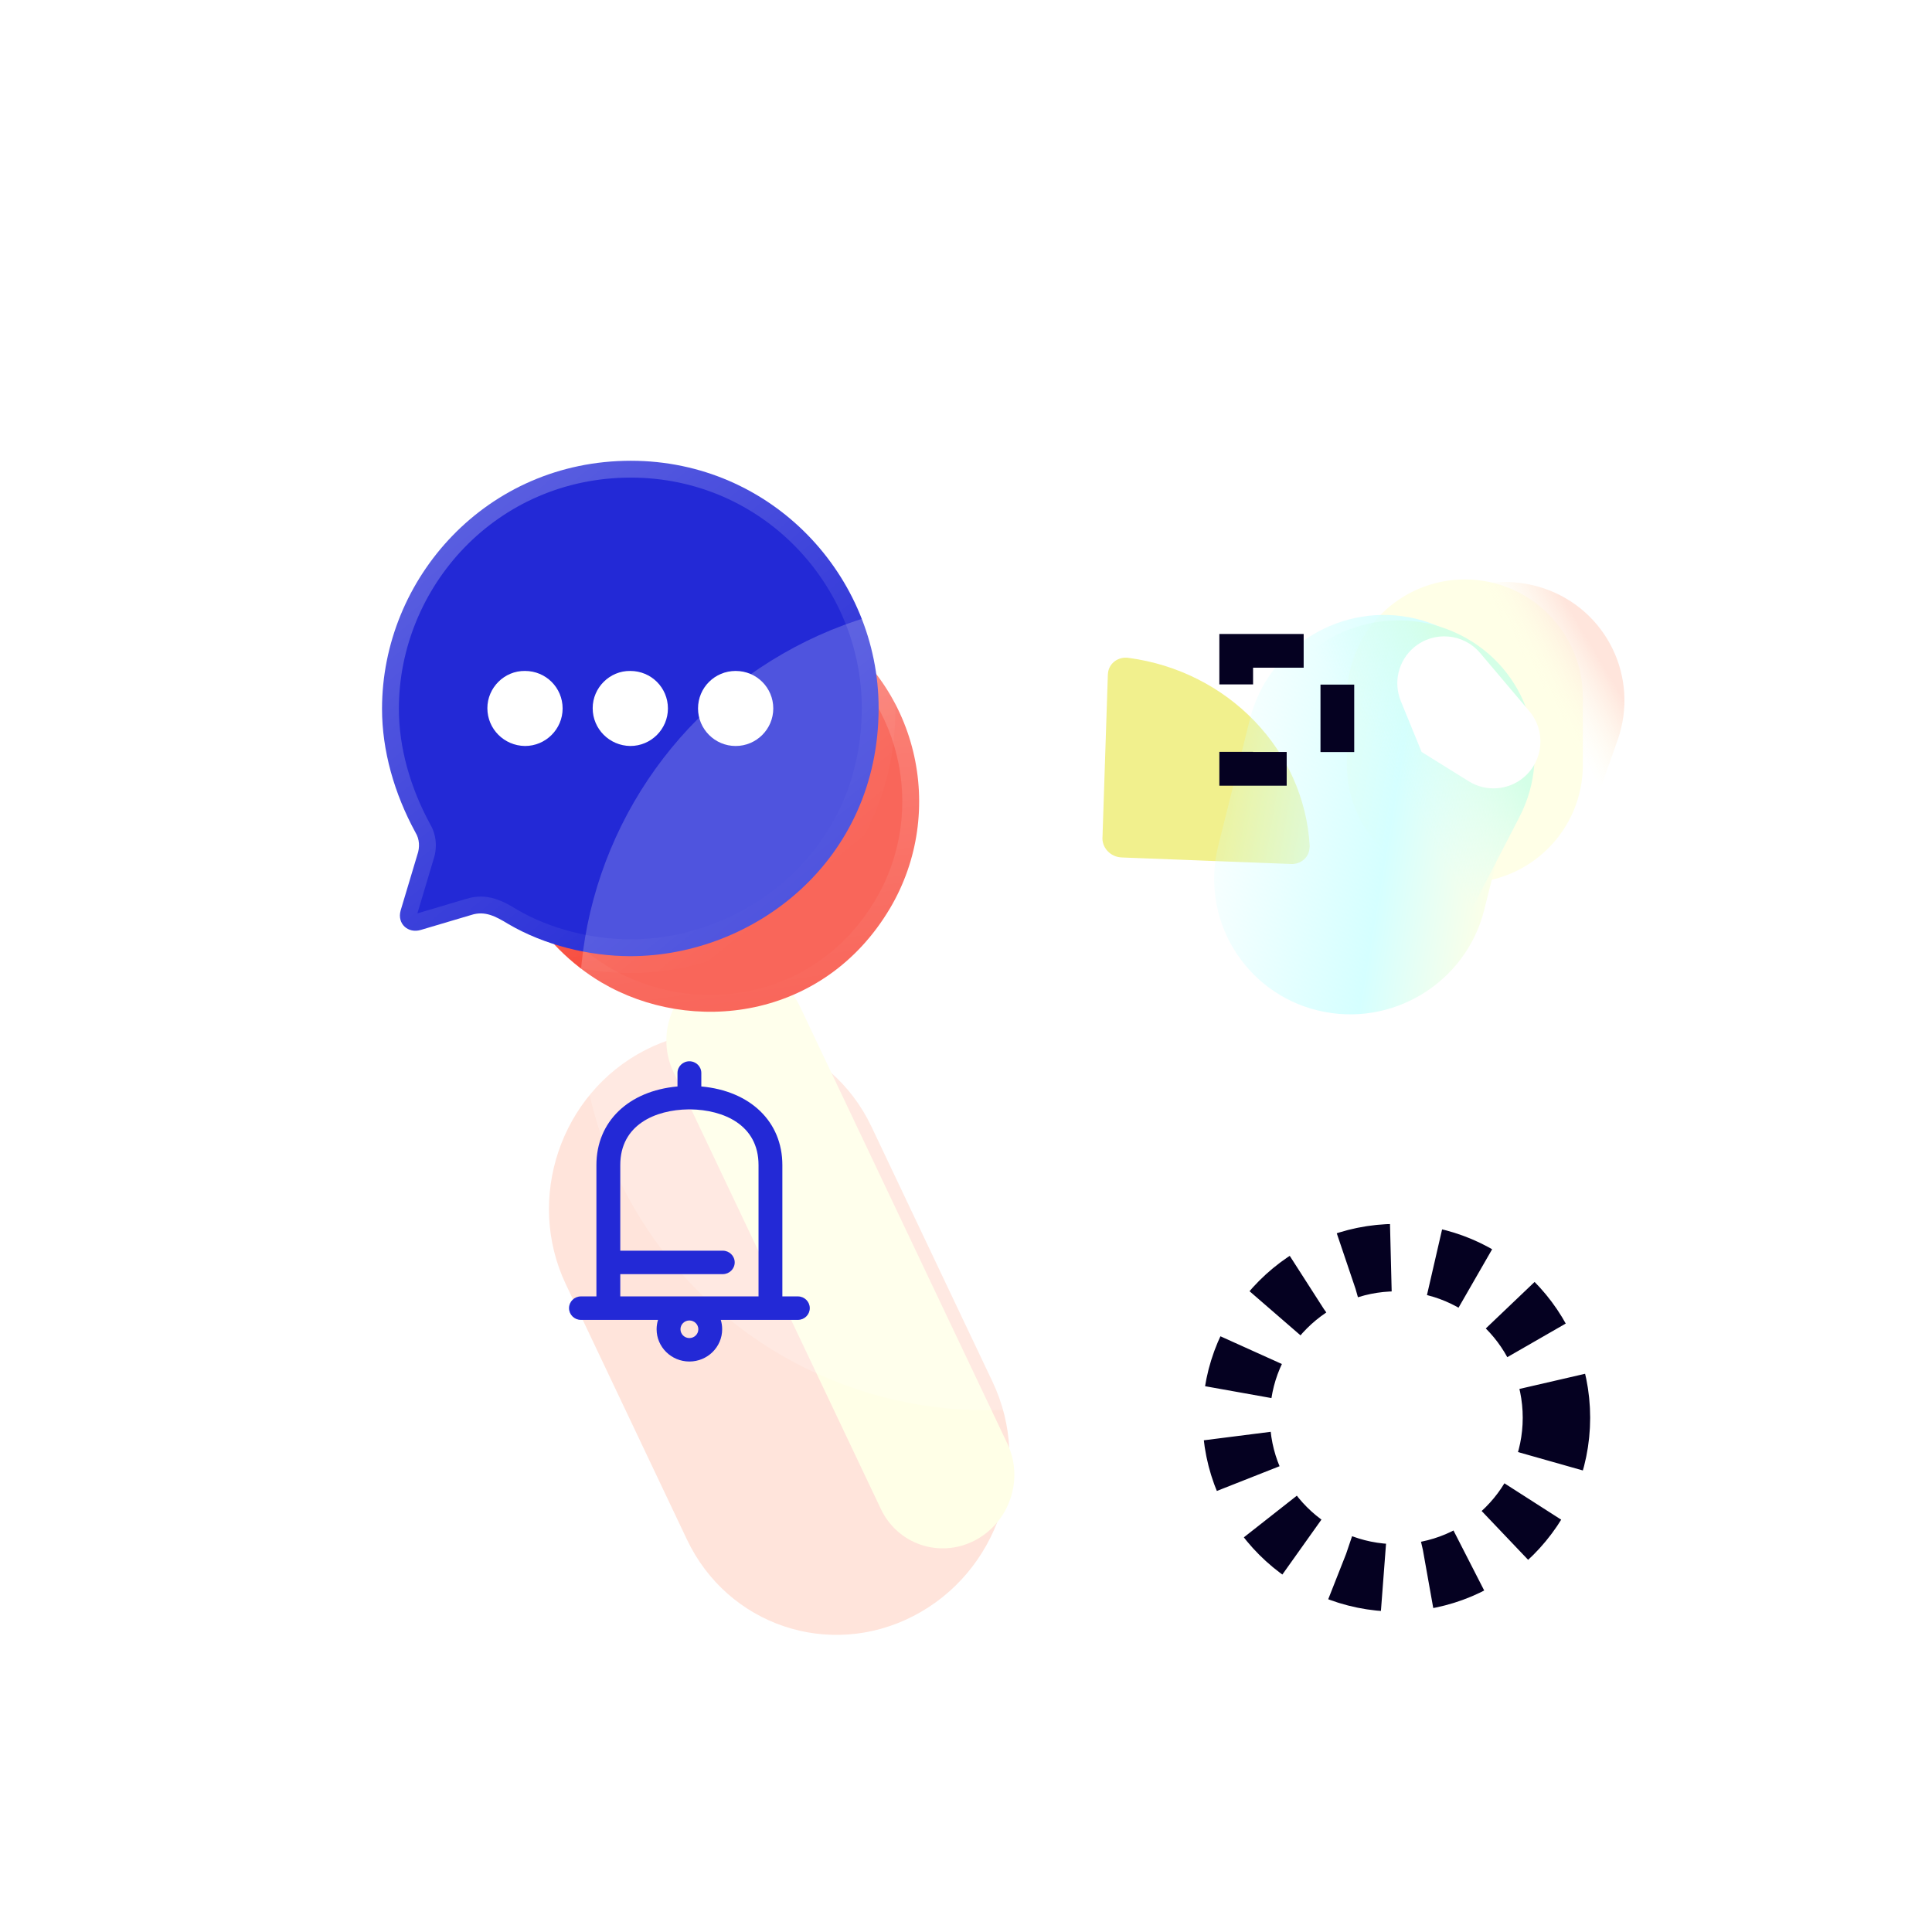 <svg width="57" height="57" viewBox="0 0 57 57" fill="none" xmlns="http://www.w3.org/2000/svg">
<g filter="url(#filter0_f_1_1438)">
<path d="M26.95 47.677C24.459 48.961 21.467 47.95 20.266 45.419L16.695 37.893C15.493 35.361 16.538 32.268 19.029 30.984C21.519 29.7 24.512 30.711 25.713 33.243L29.284 40.769C30.485 43.3 29.44 46.393 26.95 47.677Z" fill="#FFE4DB"/>
</g>
<g filter="url(#filter1_f_1_1438)">
<path d="M28.754 45.451C27.723 45.983 26.483 45.564 25.986 44.516L19.866 31.619C19.369 30.571 19.802 29.29 20.833 28.758C21.864 28.227 23.103 28.645 23.6 29.693L29.72 42.591C30.218 43.639 29.785 44.919 28.754 45.451Z" fill="#FFFFE7"/>
</g>
<g filter="url(#filter2_b_1_1438)">
<mask id="path-3-outside-1_1_1438" maskUnits="userSpaceOnUse" x="11.23" y="13.79" width="19.201" height="19.161" fill="black">
<rect fill="white" x="11.23" y="13.79" width="19.201" height="19.161"/>
<path d="M24.084 18.324C20.979 16.489 17.226 17.69 15.557 20.499C15.025 21.396 14.738 22.474 14.696 23.59C14.7 23.779 14.605 23.962 14.448 24.093L13.38 25.077C13.129 25.318 13.248 25.677 13.571 25.753L14.841 26.07C15.192 26.148 15.349 26.407 15.523 26.734C16.031 27.654 16.864 28.464 17.74 28.982C20.391 30.549 24.299 30.096 26.256 26.801C27.943 23.96 27.12 20.119 24.084 18.324Z"/>
</mask>
<path d="M24.084 18.324C20.979 16.489 17.226 17.69 15.557 20.499C15.025 21.396 14.738 22.474 14.696 23.59C14.7 23.779 14.605 23.962 14.448 24.093L13.38 25.077C13.129 25.318 13.248 25.677 13.571 25.753L14.841 26.07C15.192 26.148 15.349 26.407 15.523 26.734C16.031 27.654 16.864 28.464 17.74 28.982C20.391 30.549 24.299 30.096 26.256 26.801C27.943 23.96 27.12 20.119 24.084 18.324Z" fill="#F84031"/>
<path d="M23.83 18.752C24.067 18.891 24.372 18.813 24.512 18.577C24.652 18.341 24.575 18.036 24.338 17.897L23.83 18.752ZM14.696 23.59L14.199 23.572C14.199 23.581 14.199 23.59 14.199 23.598L14.696 23.59ZM14.448 24.093L14.13 23.711C14.123 23.716 14.117 23.722 14.111 23.728L14.448 24.093ZM13.38 25.077L13.043 24.712L13.035 24.719L13.38 25.077ZM13.571 25.753L13.692 25.271L13.685 25.269L13.571 25.753ZM14.841 26.07L14.719 26.552L14.733 26.555L14.841 26.07ZM15.523 26.734L15.084 26.968L15.087 26.974L15.523 26.734ZM24.338 17.897C24.102 17.757 23.796 17.835 23.656 18.071C23.516 18.307 23.594 18.612 23.83 18.752L24.338 17.897ZM24.338 17.897C20.982 15.913 16.929 17.215 15.129 20.246L15.986 20.752C17.522 18.165 20.976 17.064 23.83 18.752L24.338 17.897ZM15.129 20.246C14.548 21.224 14.243 22.386 14.199 23.572L15.194 23.608C15.233 22.562 15.501 21.567 15.986 20.752L15.129 20.246ZM14.199 23.598C14.199 23.615 14.19 23.661 14.13 23.711L14.767 24.474C15.021 24.263 15.2 23.944 15.194 23.581L14.199 23.598ZM14.111 23.728L13.043 24.712L13.717 25.442L14.786 24.457L14.111 23.728ZM13.035 24.719C12.783 24.961 12.688 25.302 12.783 25.62C12.876 25.93 13.133 26.161 13.457 26.236L13.685 25.269C13.683 25.269 13.693 25.271 13.705 25.282C13.717 25.293 13.73 25.311 13.737 25.334C13.744 25.358 13.744 25.384 13.738 25.406C13.731 25.429 13.721 25.438 13.725 25.435L13.035 24.719ZM13.449 26.235L14.719 26.552L14.962 25.588L13.692 25.271L13.449 26.235ZM14.733 26.555C14.796 26.57 14.835 26.594 14.88 26.643C14.938 26.707 14.995 26.801 15.084 26.968L15.963 26.499C15.795 26.185 15.546 25.717 14.949 25.585L14.733 26.555ZM15.087 26.974C15.642 27.98 16.541 28.851 17.486 29.409L17.994 28.554C17.186 28.077 16.42 27.329 15.96 26.494L15.087 26.974ZM17.486 29.409C20.339 31.096 24.568 30.618 26.684 27.054L25.828 26.548C24.031 29.574 20.443 30.002 17.994 28.554L17.486 29.409ZM26.684 27.054C28.506 23.987 27.62 19.836 24.338 17.897L23.83 18.752C26.62 20.401 27.381 23.933 25.828 26.548L26.684 27.054Z" fill="url(#paint0_linear_1_1438)" mask="url(#path-3-outside-1_1_1438)"/>
</g>
<mask id="path-5-outside-2_1_1438" maskUnits="userSpaceOnUse" x="10.271" y="12.594" width="17" height="17" fill="black">
<rect fill="white" x="10.271" y="12.594" width="17" height="17"/>
<path d="M18.611 13.594C14.355 13.594 11.271 17.063 11.271 20.913C11.271 22.143 11.63 23.409 12.26 24.565C12.377 24.756 12.392 24.997 12.311 25.224L11.82 26.863C11.71 27.259 12.047 27.551 12.421 27.434L13.901 26.995C14.304 26.863 14.619 27.032 14.993 27.259C16.062 27.888 17.395 28.21 18.596 28.21C22.23 28.21 25.922 25.407 25.922 20.891C25.922 16.997 22.772 13.594 18.611 13.594Z"/>
</mask>
<path d="M18.611 13.594C14.355 13.594 11.271 17.063 11.271 20.913C11.271 22.143 11.63 23.409 12.26 24.565C12.377 24.756 12.392 24.997 12.311 25.224L11.82 26.863C11.71 27.259 12.047 27.551 12.421 27.434L13.901 26.995C14.304 26.863 14.619 27.032 14.993 27.259C16.062 27.888 17.395 28.21 18.596 28.21C22.23 28.21 25.922 25.407 25.922 20.891C25.922 16.997 22.772 13.594 18.611 13.594Z" fill="#2329D6"/>
<path d="M18.611 14.091C18.886 14.091 19.108 13.868 19.108 13.594C19.108 13.319 18.886 13.097 18.611 13.097V14.091ZM12.26 24.565L11.823 24.803C11.827 24.811 11.832 24.819 11.836 24.826L12.26 24.565ZM12.311 25.224L11.842 25.058C11.84 25.065 11.837 25.073 11.835 25.081L12.311 25.224ZM11.82 26.863L11.344 26.721L11.341 26.73L11.82 26.863ZM12.421 27.434L12.28 26.957L12.272 26.96L12.421 27.434ZM13.901 26.995L14.042 27.472L14.055 27.468L13.901 26.995ZM14.993 27.259L14.735 27.684L14.741 27.687L14.993 27.259ZM18.611 13.097C18.336 13.097 18.114 13.319 18.114 13.594C18.114 13.868 18.336 14.091 18.611 14.091V13.097ZM18.611 13.097C14.064 13.097 10.774 16.805 10.774 20.913H11.768C11.768 17.321 14.646 14.091 18.611 14.091V13.097ZM10.774 20.913C10.774 22.238 11.159 23.585 11.823 24.803L12.697 24.327C12.1 23.233 11.768 22.047 11.768 20.913H10.774ZM11.836 24.826C11.863 24.869 11.881 24.949 11.842 25.058L12.78 25.39C12.902 25.045 12.891 24.642 12.683 24.304L11.836 24.826ZM11.835 25.081L11.344 26.721L12.297 27.006L12.787 25.366L11.835 25.081ZM11.341 26.73C11.239 27.098 11.34 27.465 11.602 27.707C11.859 27.943 12.224 28.017 12.57 27.909L12.272 26.96C12.257 26.965 12.252 26.962 12.255 26.963C12.259 26.964 12.267 26.967 12.276 26.975C12.286 26.984 12.292 26.995 12.295 27.006C12.298 27.017 12.294 27.015 12.299 26.997L11.341 26.73ZM12.562 27.911L14.042 27.472L13.759 26.518L12.28 26.958L12.562 27.911ZM14.055 27.468C14.219 27.414 14.348 27.449 14.735 27.684L15.251 26.833C14.889 26.614 14.388 26.313 13.746 26.523L14.055 27.468ZM14.741 27.687C15.895 28.366 17.316 28.707 18.596 28.707V27.713C17.474 27.713 16.23 27.41 15.245 26.83L14.741 27.687ZM18.596 28.707C22.464 28.707 26.419 25.72 26.419 20.891H25.425C25.425 25.093 21.996 27.713 18.596 27.713V28.707ZM26.419 20.891C26.419 16.733 23.057 13.097 18.611 13.097V14.091C22.487 14.091 25.425 17.261 25.425 20.891H26.419Z" fill="url(#paint1_linear_1_1438)" mask="url(#path-5-outside-2_1_1438)"/>
<path d="M21.704 22.009C21.089 22.009 20.594 21.508 20.594 20.902C20.594 20.288 21.089 19.795 21.704 19.795C22.32 19.795 22.814 20.288 22.814 20.902C22.814 21.508 22.32 22.009 21.704 22.009Z" fill="white"/>
<path d="M18.596 22.009C17.981 22.001 17.486 21.508 17.486 20.893C17.486 20.288 17.989 19.786 18.596 19.795C19.212 19.795 19.706 20.288 19.706 20.902C19.706 21.508 19.212 22.009 18.596 22.009Z" fill="white"/>
<path d="M15.489 22.009C14.873 22.001 14.379 21.508 14.379 20.893C14.379 20.288 14.882 19.786 15.489 19.795C16.104 19.795 16.599 20.288 16.599 20.902C16.599 21.508 16.104 22.009 15.489 22.009Z" fill="white"/>
<path d="M33.292 19.409C33.153 19.389 33.011 19.422 32.899 19.501C32.787 19.58 32.713 19.699 32.693 19.832L32.685 19.91L32.528 24.675C32.511 24.832 32.565 24.989 32.675 25.107C32.785 25.226 32.942 25.295 33.108 25.298L38.095 25.49C38.234 25.496 38.369 25.448 38.471 25.358C38.572 25.268 38.631 25.143 38.635 25.011C38.64 24.994 38.641 24.977 38.64 24.96C38.481 22.133 36.232 19.798 33.292 19.409Z" fill="#E9E74C"/>
<g filter="url(#filter3_biiii_1_1438)">
<ellipse cx="28.586" cy="28.653" rx="11.987" ry="11.959" fill="white" fill-opacity="0.2"/>
</g>
<g filter="url(#filter4_biii_1_1438)">
<path d="M30.423 14.064C30.085 14.014 29.742 14.095 29.468 14.288C29.195 14.481 29.015 14.77 28.966 15.093L28.947 15.283L28.567 26.878C28.525 27.26 28.655 27.642 28.923 27.93C29.192 28.219 29.574 28.387 29.976 28.394L42.112 28.862C42.45 28.875 42.779 28.76 43.026 28.541C43.24 28.35 43.377 28.094 43.416 27.818C43.427 27.737 43.444 27.655 43.438 27.573C43.051 20.693 37.578 15.012 30.423 14.064Z" fill="white" fill-opacity="0.2"/>
</g>
<g filter="url(#filter5_biiii_1_1438)">
<ellipse cx="29.03" cy="28.21" rx="3.108" ry="3.1" fill="white" fill-opacity="0.2"/>
</g>
<path d="M23.54 38.248H23.082V34.373C23.082 33.089 22.134 32.185 20.691 32.054V31.657C20.691 31.465 20.534 31.311 20.339 31.311C20.145 31.311 19.988 31.465 19.988 31.657V32.054C18.544 32.185 17.596 33.089 17.596 34.373V38.248H17.139C16.945 38.248 16.788 38.403 16.788 38.594C16.788 38.786 16.945 38.941 17.139 38.941H19.414C19.387 39.028 19.372 39.121 19.372 39.217C19.372 39.742 19.806 40.169 20.339 40.169C20.873 40.169 21.306 39.742 21.306 39.217C21.306 39.121 21.292 39.028 21.265 38.941H23.54C23.734 38.941 23.891 38.786 23.891 38.594C23.891 38.403 23.734 38.248 23.54 38.248ZM20.339 39.477C20.194 39.477 20.076 39.361 20.076 39.217C20.076 39.074 20.194 38.958 20.339 38.958C20.485 38.958 20.603 39.074 20.603 39.217C20.603 39.361 20.485 39.477 20.339 39.477ZM18.3 37.591H21.324C21.518 37.591 21.676 37.436 21.676 37.245C21.676 37.054 21.518 36.899 21.324 36.899H18.3V34.373C18.3 33.182 19.337 32.743 20.309 32.73H20.369C21.341 32.743 22.379 33.182 22.379 34.373V38.248H18.3V37.591Z" fill="#2329D6"/>
<g filter="url(#filter6_f_1_1438)">
<path d="M39.737 20.576C39.737 18.654 41.295 17.095 43.218 17.095C45.14 17.095 46.699 18.654 46.699 20.576V22.565C46.699 24.488 45.14 26.046 43.218 26.046C41.295 26.046 39.737 24.488 39.737 22.565V20.576Z" fill="#FFFFE7"/>
</g>
<path d="M41.049 19.544C41.7 17.707 43.721 16.731 45.564 17.364C47.407 17.996 48.374 19.998 47.724 21.835L46.807 24.423C46.624 24.941 46.054 25.216 45.535 25.038L40.742 23.393C40.222 23.214 39.95 22.65 40.133 22.132L41.049 19.544Z" fill="url(#paint2_linear_1_1438)"/>
<g filter="url(#filter7_f_1_1438)">
<path d="M36.874 21.226C37.415 19.063 39.611 17.734 41.778 18.256C43.945 18.779 45.263 20.956 44.722 23.118L43.789 26.844C43.248 29.006 41.053 30.336 38.886 29.813C36.719 29.291 35.401 27.114 35.942 24.951L36.874 21.226Z" fill="url(#paint3_linear_1_1438)"/>
</g>
<g style="mix-blend-mode:luminosity">
<path d="M37.624 20.509C38.646 18.534 41.087 17.738 43.076 18.73C45.066 19.721 45.851 22.126 44.829 24.101L43.04 27.561C42.018 29.535 39.578 30.332 37.588 29.34C35.599 28.348 34.814 25.943 35.835 23.969L37.624 20.509Z" fill="url(#paint4_linear_1_1438)"/>
</g>
<g filter="url(#filter8_f_1_1438)">
<path d="M41.715 19.102C42.299 18.608 43.173 18.681 43.667 19.264L45.12 20.982C45.614 21.565 45.541 22.438 44.958 22.932C44.5 23.32 43.843 23.368 43.334 23.051L41.942 22.185L41.328 20.683C41.101 20.128 41.257 19.489 41.715 19.102Z" fill="white"/>
</g>
<rect x="36.472" y="19.202" width="2.984" height="3.481" stroke="#050121" stroke-width="0.995" stroke-dasharray="1.99 1.99"/>
<circle cx="41.196" cy="41.828" r="4.724" stroke="#050121" stroke-width="1.989" stroke-dasharray="1.3 1.3"/>
<defs>
<filter id="filter0_f_1_1438" x="11.224" y="25.455" width="23.531" height="27.752" filterUnits="userSpaceOnUse" color-interpolation-filters="sRGB">
<feFlood flood-opacity="0" result="BackgroundImageFix"/>
<feBlend mode="normal" in="SourceGraphic" in2="BackgroundImageFix" result="shape"/>
<feGaussianBlur stdDeviation="2.486" result="effect1_foregroundBlur_1_1438"/>
</filter>
<filter id="filter1_f_1_1438" x="14.687" y="23.555" width="20.212" height="27.1" filterUnits="userSpaceOnUse" color-interpolation-filters="sRGB">
<feFlood flood-opacity="0" result="BackgroundImageFix"/>
<feBlend mode="normal" in="SourceGraphic" in2="BackgroundImageFix" result="shape"/>
<feGaussianBlur stdDeviation="2.486" result="effect1_foregroundBlur_1_1438"/>
</filter>
<filter id="filter2_b_1_1438" x="0.812" y="5.016" width="38.738" height="37.265" filterUnits="userSpaceOnUse" color-interpolation-filters="sRGB">
<feFlood flood-opacity="0" result="BackgroundImageFix"/>
<feGaussianBlur in="BackgroundImageFix" stdDeviation="5.967"/>
<feComposite in2="SourceAlpha" operator="in" result="effect1_backgroundBlur_1_1438"/>
<feBlend mode="normal" in="SourceGraphic" in2="effect1_backgroundBlur_1_1438" result="shape"/>
</filter>
<filter id="filter3_biiii_1_1438" x="14.61" y="14.705" width="27.953" height="27.896" filterUnits="userSpaceOnUse" color-interpolation-filters="sRGB">
<feFlood flood-opacity="0" result="BackgroundImageFix"/>
<feGaussianBlur in="BackgroundImageFix" stdDeviation="0.995"/>
<feComposite in2="SourceAlpha" operator="in" result="effect1_backgroundBlur_1_1438"/>
<feBlend mode="normal" in="SourceGraphic" in2="effect1_backgroundBlur_1_1438" result="shape"/>
<feColorMatrix in="SourceAlpha" type="matrix" values="0 0 0 0 0 0 0 0 0 0 0 0 0 0 0 0 0 0 127 0" result="hardAlpha"/>
<feOffset dy="0.497"/>
<feGaussianBlur stdDeviation="0.995"/>
<feComposite in2="hardAlpha" operator="arithmetic" k2="-1" k3="1"/>
<feColorMatrix type="matrix" values="0 0 0 0 1 0 0 0 0 1 0 0 0 0 1 0 0 0 0.3 0"/>
<feBlend mode="normal" in2="shape" result="effect2_innerShadow_1_1438"/>
<feColorMatrix in="SourceAlpha" type="matrix" values="0 0 0 0 0 0 0 0 0 0 0 0 0 0 0 0 0 0 127 0" result="hardAlpha"/>
<feOffset dy="-0.497"/>
<feGaussianBlur stdDeviation="0.995"/>
<feComposite in2="hardAlpha" operator="arithmetic" k2="-1" k3="1"/>
<feColorMatrix type="matrix" values="0 0 0 0 1 0 0 0 0 1 0 0 0 0 1 0 0 0 0.5 0"/>
<feBlend mode="normal" in2="effect2_innerShadow_1_1438" result="effect3_innerShadow_1_1438"/>
<feColorMatrix in="SourceAlpha" type="matrix" values="0 0 0 0 0 0 0 0 0 0 0 0 0 0 0 0 0 0 127 0" result="hardAlpha"/>
<feOffset dy="0.497"/>
<feGaussianBlur stdDeviation="10.94"/>
<feComposite in2="hardAlpha" operator="arithmetic" k2="-1" k3="1"/>
<feColorMatrix type="matrix" values="0 0 0 0 1 0 0 0 0 1 0 0 0 0 1 0 0 0 0.45 0"/>
<feBlend mode="normal" in2="effect3_innerShadow_1_1438" result="effect4_innerShadow_1_1438"/>
<feColorMatrix in="SourceAlpha" type="matrix" values="0 0 0 0 0 0 0 0 0 0 0 0 0 0 0 0 0 0 127 0" result="hardAlpha"/>
<feOffset dx="0.497" dy="0.497"/>
<feGaussianBlur stdDeviation="0.497"/>
<feComposite in2="hardAlpha" operator="arithmetic" k2="-1" k3="1"/>
<feColorMatrix type="matrix" values="0 0 0 0 1 0 0 0 0 1 0 0 0 0 1 0 0 0 1 0"/>
<feBlend mode="normal" in2="effect4_innerShadow_1_1438" result="effect5_innerShadow_1_1438"/>
</filter>
<filter id="filter4_biii_1_1438" x="27.943" y="13.434" width="16.112" height="16.044" filterUnits="userSpaceOnUse" color-interpolation-filters="sRGB">
<feFlood flood-opacity="0" result="BackgroundImageFix"/>
<feGaussianBlur in="BackgroundImageFix" stdDeviation="0.308"/>
<feComposite in2="SourceAlpha" operator="in" result="effect1_backgroundBlur_1_1438"/>
<feBlend mode="normal" in="SourceGraphic" in2="effect1_backgroundBlur_1_1438" result="shape"/>
<feColorMatrix in="SourceAlpha" type="matrix" values="0 0 0 0 0 0 0 0 0 0 0 0 0 0 0 0 0 0 127 0" result="hardAlpha"/>
<feOffset dy="0.154"/>
<feGaussianBlur stdDeviation="0.308"/>
<feComposite in2="hardAlpha" operator="arithmetic" k2="-1" k3="1"/>
<feColorMatrix type="matrix" values="0 0 0 0 1 0 0 0 0 1 0 0 0 0 1 0 0 0 0.3 0"/>
<feBlend mode="normal" in2="shape" result="effect2_innerShadow_1_1438"/>
<feColorMatrix in="SourceAlpha" type="matrix" values="0 0 0 0 0 0 0 0 0 0 0 0 0 0 0 0 0 0 127 0" result="hardAlpha"/>
<feOffset dy="-0.154"/>
<feGaussianBlur stdDeviation="0.308"/>
<feComposite in2="hardAlpha" operator="arithmetic" k2="-1" k3="1"/>
<feColorMatrix type="matrix" values="0 0 0 0 1 0 0 0 0 1 0 0 0 0 1 0 0 0 0.5 0"/>
<feBlend mode="normal" in2="effect2_innerShadow_1_1438" result="effect3_innerShadow_1_1438"/>
<feColorMatrix in="SourceAlpha" type="matrix" values="0 0 0 0 0 0 0 0 0 0 0 0 0 0 0 0 0 0 127 0" result="hardAlpha"/>
<feOffset dy="0.154"/>
<feGaussianBlur stdDeviation="0.077"/>
<feComposite in2="hardAlpha" operator="arithmetic" k2="-1" k3="1"/>
<feColorMatrix type="matrix" values="0 0 0 0 1 0 0 0 0 1 0 0 0 0 1 0 0 0 0.95 0"/>
<feBlend mode="normal" in2="effect3_innerShadow_1_1438" result="effect4_innerShadow_1_1438"/>
</filter>
<filter id="filter5_biiii_1_1438" x="23.933" y="23.121" width="10.194" height="10.179" filterUnits="userSpaceOnUse" color-interpolation-filters="sRGB">
<feFlood flood-opacity="0" result="BackgroundImageFix"/>
<feGaussianBlur in="BackgroundImageFix" stdDeviation="0.995"/>
<feComposite in2="SourceAlpha" operator="in" result="effect1_backgroundBlur_1_1438"/>
<feBlend mode="normal" in="SourceGraphic" in2="effect1_backgroundBlur_1_1438" result="shape"/>
<feColorMatrix in="SourceAlpha" type="matrix" values="0 0 0 0 0 0 0 0 0 0 0 0 0 0 0 0 0 0 127 0" result="hardAlpha"/>
<feOffset dy="0.497"/>
<feGaussianBlur stdDeviation="0.995"/>
<feComposite in2="hardAlpha" operator="arithmetic" k2="-1" k3="1"/>
<feColorMatrix type="matrix" values="0 0 0 0 1 0 0 0 0 1 0 0 0 0 1 0 0 0 0.3 0"/>
<feBlend mode="normal" in2="shape" result="effect2_innerShadow_1_1438"/>
<feColorMatrix in="SourceAlpha" type="matrix" values="0 0 0 0 0 0 0 0 0 0 0 0 0 0 0 0 0 0 127 0" result="hardAlpha"/>
<feOffset dy="-0.497"/>
<feGaussianBlur stdDeviation="0.995"/>
<feComposite in2="hardAlpha" operator="arithmetic" k2="-1" k3="1"/>
<feColorMatrix type="matrix" values="0 0 0 0 1 0 0 0 0 1 0 0 0 0 1 0 0 0 0.5 0"/>
<feBlend mode="normal" in2="effect2_innerShadow_1_1438" result="effect3_innerShadow_1_1438"/>
<feColorMatrix in="SourceAlpha" type="matrix" values="0 0 0 0 0 0 0 0 0 0 0 0 0 0 0 0 0 0 127 0" result="hardAlpha"/>
<feOffset dy="0.497"/>
<feGaussianBlur stdDeviation="10.94"/>
<feComposite in2="hardAlpha" operator="arithmetic" k2="-1" k3="1"/>
<feColorMatrix type="matrix" values="0 0 0 0 1 0 0 0 0 1 0 0 0 0 1 0 0 0 0.45 0"/>
<feBlend mode="normal" in2="effect3_innerShadow_1_1438" result="effect4_innerShadow_1_1438"/>
<feColorMatrix in="SourceAlpha" type="matrix" values="0 0 0 0 0 0 0 0 0 0 0 0 0 0 0 0 0 0 127 0" result="hardAlpha"/>
<feOffset dx="0.497" dy="0.497"/>
<feGaussianBlur stdDeviation="0.497"/>
<feComposite in2="hardAlpha" operator="arithmetic" k2="-1" k3="1"/>
<feColorMatrix type="matrix" values="0 0 0 0 1 0 0 0 0 1 0 0 0 0 1 0 0 0 1 0"/>
<feBlend mode="normal" in2="effect4_innerShadow_1_1438" result="effect5_innerShadow_1_1438"/>
</filter>
<filter id="filter6_f_1_1438" x="35.759" y="13.117" width="14.918" height="16.907" filterUnits="userSpaceOnUse" color-interpolation-filters="sRGB">
<feFlood flood-opacity="0" result="BackgroundImageFix"/>
<feBlend mode="normal" in="SourceGraphic" in2="BackgroundImageFix" result="shape"/>
<feGaussianBlur stdDeviation="1.989" result="effect1_foregroundBlur_1_1438"/>
</filter>
<filter id="filter7_f_1_1438" x="32.837" y="15.159" width="14.989" height="17.751" filterUnits="userSpaceOnUse" color-interpolation-filters="sRGB">
<feFlood flood-opacity="0" result="BackgroundImageFix"/>
<feBlend mode="normal" in="SourceGraphic" in2="BackgroundImageFix" result="shape"/>
<feGaussianBlur stdDeviation="1.492" result="effect1_foregroundBlur_1_1438"/>
</filter>
<filter id="filter8_f_1_1438" x="40.727" y="18.277" width="5.218" height="5.48" filterUnits="userSpaceOnUse" color-interpolation-filters="sRGB">
<feFlood flood-opacity="0" result="BackgroundImageFix"/>
<feBlend mode="normal" in="SourceGraphic" in2="BackgroundImageFix" result="shape"/>
<feGaussianBlur stdDeviation="0.249" result="effect1_foregroundBlur_1_1438"/>
</filter>
<linearGradient id="paint0_linear_1_1438" x1="19.692" y1="17.407" x2="21.499" y2="29.863" gradientUnits="userSpaceOnUse">
<stop stop-color="white" stop-opacity="0.25"/>
<stop offset="1" stop-color="white" stop-opacity="0"/>
</linearGradient>
<linearGradient id="paint1_linear_1_1438" x1="13.603" y1="15.297" x2="22.922" y2="26.866" gradientUnits="userSpaceOnUse">
<stop stop-color="white" stop-opacity="0.25"/>
<stop offset="1" stop-color="white" stop-opacity="0"/>
</linearGradient>
<linearGradient id="paint2_linear_1_1438" x1="48.023" y1="18.208" x2="35.783" y2="25.501" gradientUnits="userSpaceOnUse">
<stop offset="0.094" stop-color="#FFE5DC"/>
<stop offset="0.231" stop-color="#FFFFE7" stop-opacity="0"/>
</linearGradient>
<linearGradient id="paint3_linear_1_1438" x1="45.039" y1="21.851" x2="35.304" y2="20.209" gradientUnits="userSpaceOnUse">
<stop stop-color="#FFFFE6"/>
<stop offset="0.361" stop-color="#D5FFFF"/>
<stop offset="0.977" stop-color="#D5FFFF" stop-opacity="0"/>
</linearGradient>
<linearGradient id="paint4_linear_1_1438" x1="45.406" y1="23.414" x2="35.879" y2="29.146" gradientUnits="userSpaceOnUse">
<stop offset="0.015" stop-color="#D4FFE7"/>
<stop offset="0.312" stop-color="#D5FFFF" stop-opacity="0"/>
</linearGradient>
</defs>
</svg>
